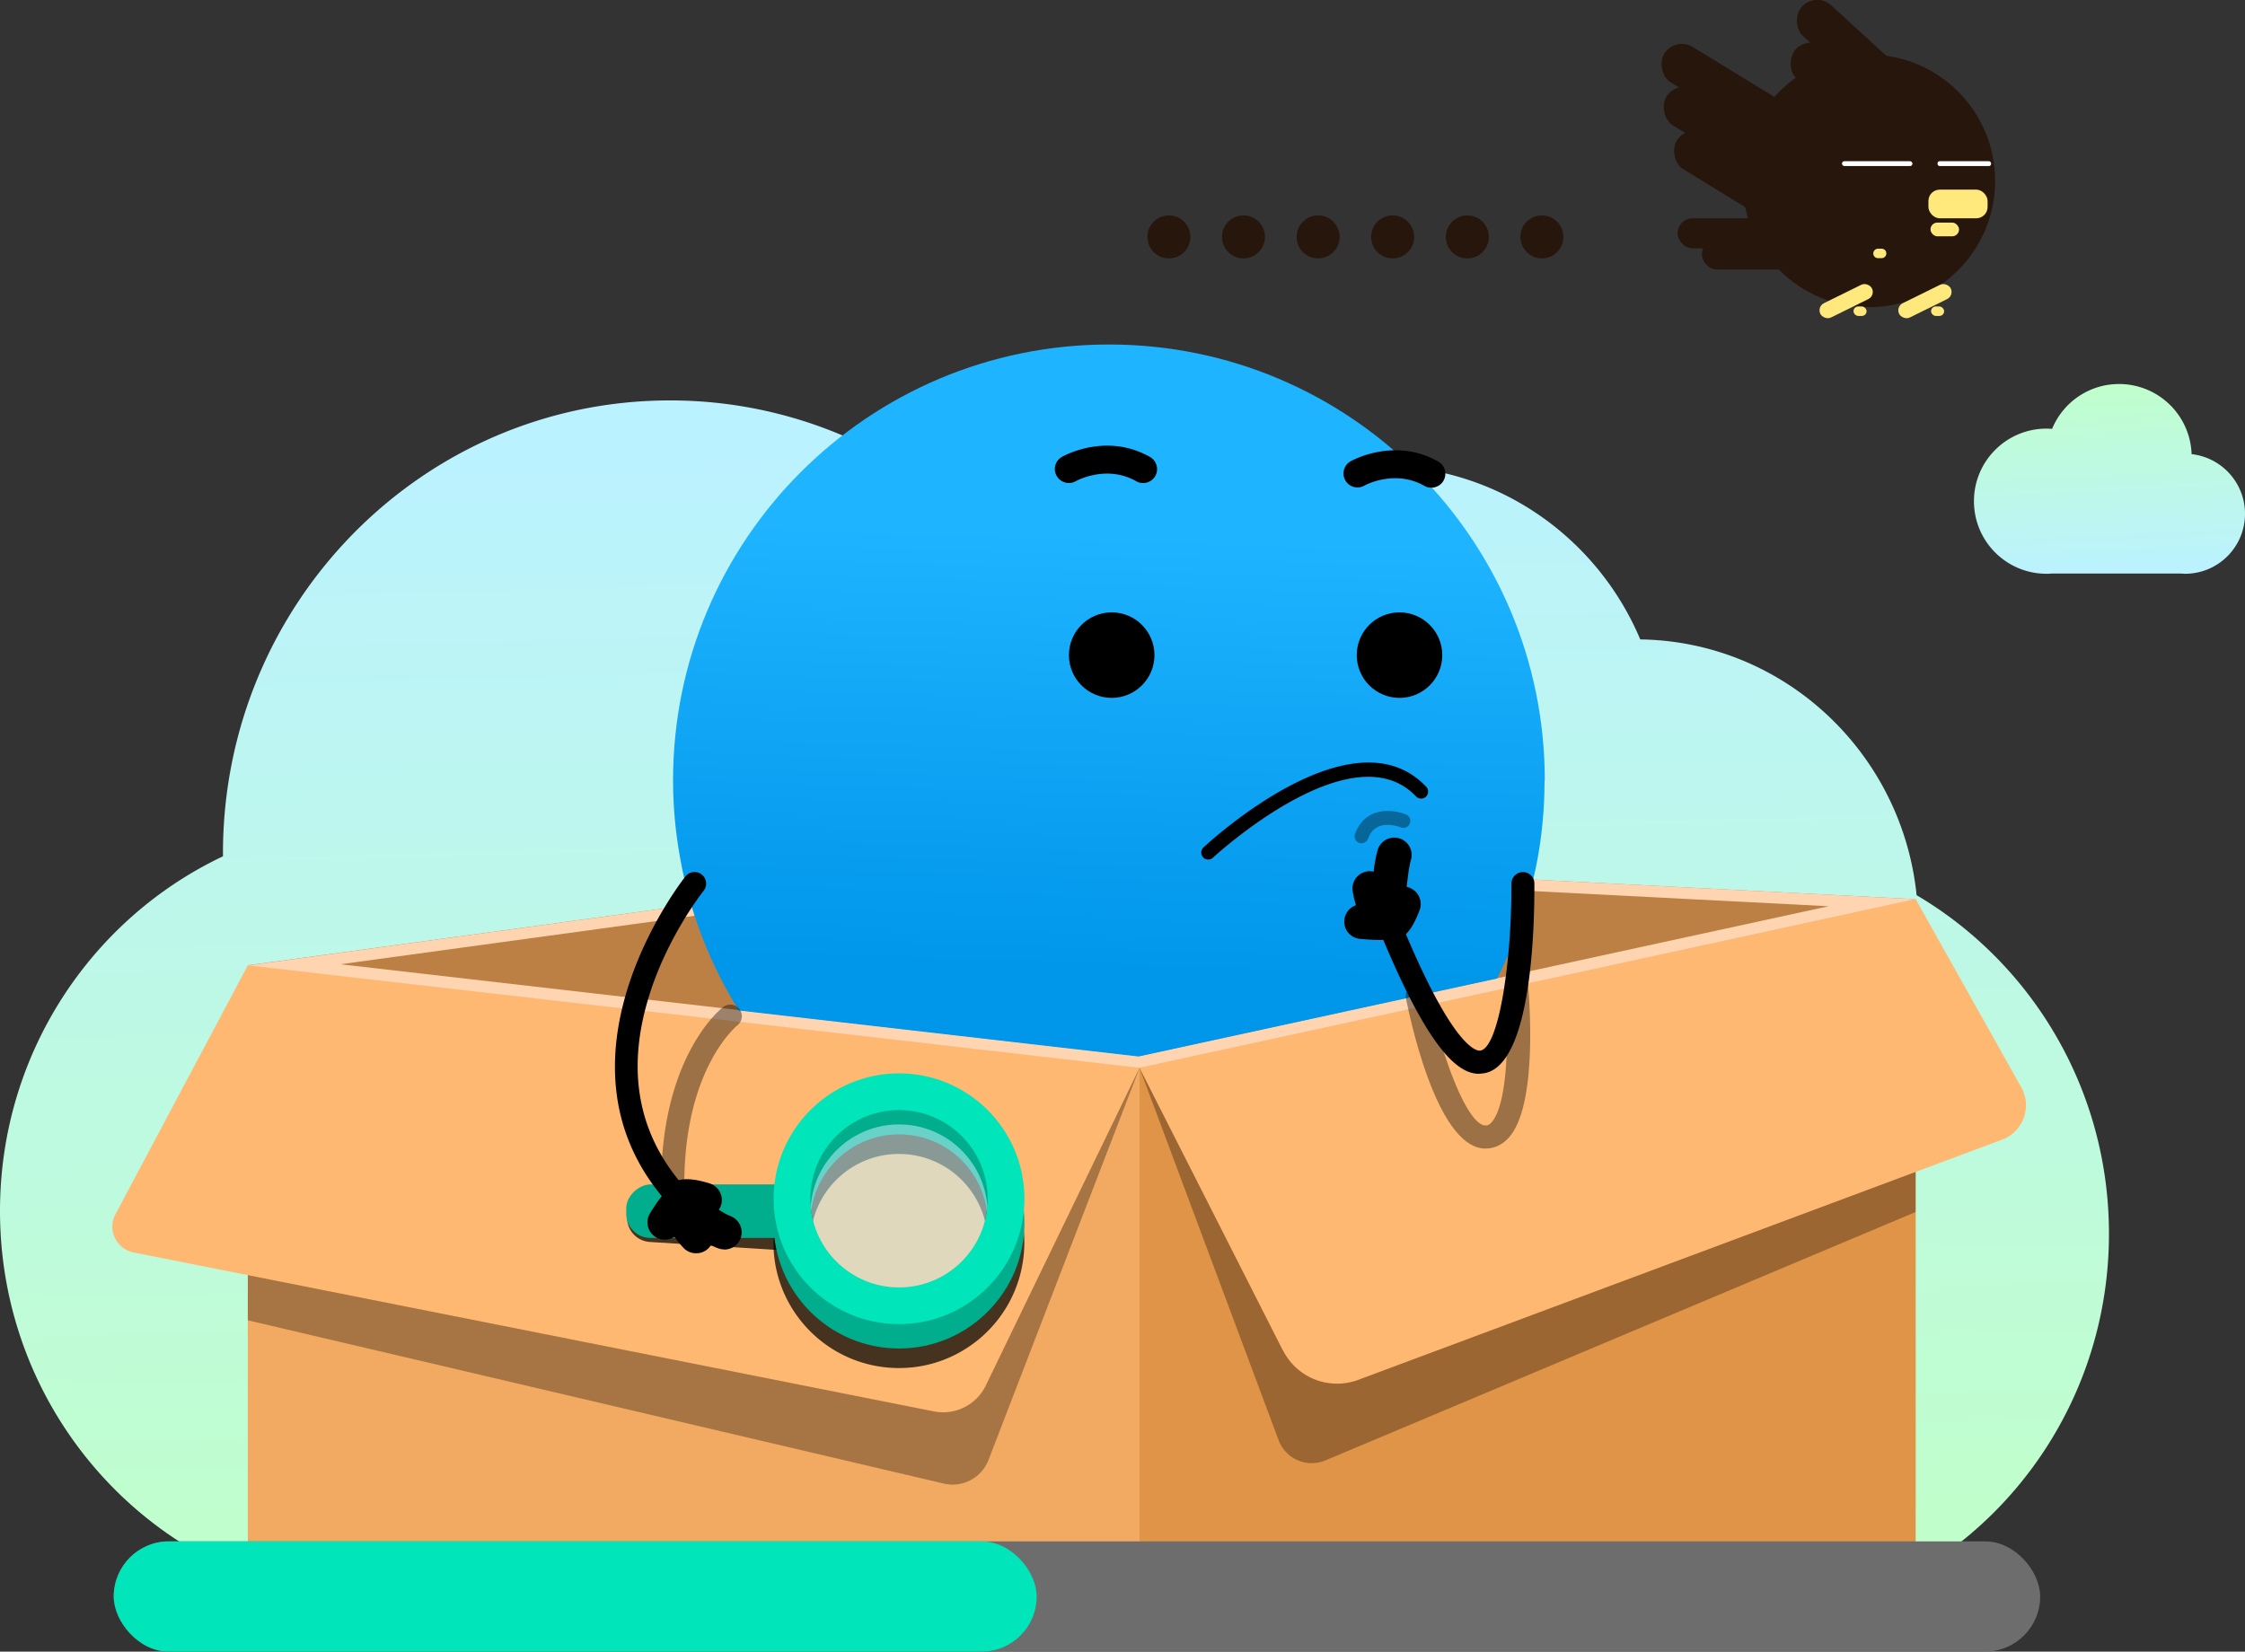 <svg id="Layer_2" xmlns="http://www.w3.org/2000/svg" xmlns:xlink="http://www.w3.org/1999/xlink" viewBox="0 0 194.23 142.92"><rect x="0" y="0" width="194.23" height="142.92" fill="#333333" stroke="none"/><defs><linearGradient id="linear-gradient" x1="92.06" y1="137.37" x2="89.45" y2="38.6" gradientUnits="userSpaceOnUse"><stop offset=".01" stop-color="#c0ffca"/><stop offset="1" stop-color="#bbf2ff"/></linearGradient><linearGradient id="linear-gradient-2" x1="182" y1="32.68" x2="182.76" y2="49.46" xlink:href="#linear-gradient"/><linearGradient id="linear-gradient-3" x1="96.64" y1="46.22" x2="95.36" y2="83.98" gradientUnits="userSpaceOnUse"><stop offset="0" stop-color="#1fb4ff"/><stop offset="1" stop-color="#0096ea"/></linearGradient><style>.cls-11,.cls-12,.cls-15,.cls-16,.cls-17,.cls-18,.cls-6,.cls-7,.cls-9{stroke-width:0}.cls-6{fill:#ffb871}.cls-7{opacity:.73}.cls-11,.cls-12,.cls-7{fill:#000}.cls-9{fill:#ffe97d}.cls-12{opacity:.31}.cls-19{opacity:.39}.cls-15{fill:#00e5b9}.cls-16{fill:#fff}.cls-17{fill:#26160c}.cls-18{fill:#00ad8c}</style></defs><g id="Layer_2-2"><path d="M165.82 77.47c-1.26-12.33-11.46-21.96-23.91-22.14-3.72-8.83-12.37-15.02-22.45-15.02-4.33 0-8.39 1.15-11.91 3.15a38.096 38.096 0 0 0-20.36-5.87c-3.85 0-7.57.58-11.08 1.64a38.099 38.099 0 0 0-18.15-4.58c-21.36 0-38.67 17.54-38.67 39.19v.26C7.9 79.49 0 91.2 0 104.79c0 18.71 14.97 33.88 33.44 33.88h104.34c3.51 1.27 7.3 1.97 11.24 1.97 18.47 0 33.44-15.17 33.44-33.88 0-12.5-6.69-23.42-16.63-29.29Z" style="fill:url(#linear-gradient);stroke-width:0"/><path d="M189.61 39.3a6.28 6.28 0 0 0-6.27-6.07c-2.62 0-4.86 1.6-5.8 3.88-.16-.01-.32-.02-.48-.02-3.47 0-6.28 2.81-6.28 6.28s2.81 6.28 6.28 6.28c.14 0 .28 0 .42-.02h11.17c.13 0 .26.02.39.02 2.87 0 5.19-2.32 5.19-5.19 0-2.67-2.02-4.87-4.61-5.16Z" style="fill:url(#linear-gradient-2);stroke-width:0"/><path style="fill:#bc8044;stroke-width:0" d="m21.44 83.53 69.8-9.54 74.5 3.82-67.15 14.6-77.15-8.88z"/><path style="fill:#f2a961;stroke-width:0" d="M21.44 137.24V83.53l77.15 8.88v45.27l-77.15-.44z"/><path class="cls-12" d="M21.44 99.43v14.82l60.22 14.13c1.61.38 3.26-.49 3.86-2.04l13.07-33.93-77.15 7.02Z"/><path class="cls-6" d="m21.44 83.53 77.15 8.87-13.3 27.49a4.101 4.101 0 0 1-4.5 2.24l-69.23-13.75c-1.5-.3-2.29-1.96-1.57-3.31l11.46-21.55Z"/><path style="fill:#e09448;stroke-width:0" d="M98.59 137.68V92.41l67.15-14.6v59.87H98.59z"/><path class="cls-12" d="m98.59 92.41 12.03 32.21a3.06 3.06 0 0 0 4.06 1.75l51.05-21.49V94.52l-67.15-2.11Z"/><path class="cls-6" d="m110.99 116.86-12.4-24.45 67.15-14.6 9.13 16.27c.96 1.7.17 3.86-1.66 4.54l-55.69 20.78a5.24 5.24 0 0 1-6.52-2.55Z"/><rect x="9.84" y="133.38" width="166.67" height="9.54" rx="4.77" ry="4.77" style="stroke-width:0;fill:#6d6d6d"/><rect class="cls-7" x="59.43" y="98.01" width="4.63" height="14.97" rx="2.09" ry="2.09" transform="rotate(93.59 61.744 105.497)"/><path class="cls-7" d="M78.45 96.7c-5.98-.38-11.13 4.17-11.51 10.15s4.17 11.13 10.15 11.51 11.13-4.17 11.51-10.15c.38-5.98-4.17-11.13-10.15-11.51Zm-1.16 18.48a7.667 7.667 0 0 1-7.17-8.14c.27-4.23 3.91-7.44 8.14-7.17s7.44 3.91 7.17 8.14a7.667 7.667 0 0 1-8.14 7.17Z"/><rect class="cls-18" x="59.34" y="97.32" width="4.63" height="14.97" rx="2.09" ry="2.09" transform="rotate(90 61.66 104.81)"/><path class="cls-18" d="M77.78 94.99c-5.99 0-10.85 4.86-10.85 10.85s4.86 10.85 10.85 10.85c5.99 0 10.85-4.86 10.85-10.85 0-5.99-4.86-10.85-10.85-10.85Zm0 18.51c-4.24 0-7.67-3.43-7.67-7.67s3.43-7.67 7.67-7.67 7.67 3.43 7.67 7.67-3.43 7.67-7.67 7.67Z"/><path class="cls-15" d="M77.78 92.88c-5.99 0-10.85 4.86-10.85 10.85 0 5.99 4.86 10.85 10.85 10.85 5.99 0 10.85-4.86 10.85-10.85 0-5.99-4.86-10.85-10.85-10.85Zm0 18.52c-4.24 0-7.67-3.43-7.67-7.67s3.43-7.67 7.67-7.67 7.67 3.43 7.67 7.67-3.43 7.67-7.67 7.67Z"/><path d="M77.78 97.3c-4.03 0-7.32 3.1-7.64 7.05.32 3.94 3.61 7.05 7.64 7.05 4.03 0 7.32-3.1 7.64-7.05-.32-3.94-3.61-7.05-7.64-7.05Z" style="fill:#c5f4ff;opacity:.53;stroke-width:0"/><path d="m91.28 74.99 66.92 3.43-59.66 12.97-69.09-7.95 61.83-8.46m-.04-.99-69.8 9.55 77.15 8.87 67.15-14.6-74.5-3.82Z" style="fill:#ffd4b0;stroke-width:0"/><path d="M133.63 67.53c0 2.52-.24 5-.72 7.39-.07.29-.13.59-.2.89-.05.25-.12.49-.17.74-.69 2.85-1.71 5.57-3.02 8.12L98.5 91.42l-34.58-3.98c-1.8-2.88-3.21-6.02-4.19-9.36v-.05c-.38-1.25-.67-2.54-.9-3.85-.39-2.16-.6-4.38-.6-6.65 0-20.83 16.88-37.72 37.72-37.72s37.7 16.89 37.7 37.72Z" style="fill:url(#linear-gradient-3);stroke-width:0"/><path class="cls-11" d="M58.85 104.81c-.27 0-.53-.11-.73-.32-11.66-12.44 1.06-28.5 1.19-28.66a1.002 1.002 0 1 1 1.56 1.26c-.03.04-3.04 3.81-4.66 8.92-2.13 6.7-.99 12.46 3.38 17.11.38.4.36 1.04-.05 1.41-.19.18-.44.27-.68.27Z"/><path class="cls-11" d="M62.66 108.12c-.17 0-.34-.03-.51-.09-.9-.32-2.16-1.18-3.1-1.88-.09.15-.18.28-.25.4-.43.71-1.35.93-2.06.51-.71-.43-.94-1.35-.51-2.06.08-.14.82-1.35 1.46-2 .54-.56 1.42-.61 2.03-.12 1 .82 2.73 2.08 3.45 2.34.78.28 1.19 1.14.91 1.92-.22.61-.8.99-1.41.99Z"/><path class="cls-11" d="M60.22 108.45c-.4 0-.8-.16-1.1-.48-1.9-2.04-1.85-3.76-1.76-4.35.05-.43.27-.84.63-1.13.88-.71 2.21-.45 3.39-.09.79.24 1.24 1.07 1.01 1.87-.21.69-.87 1.12-1.55 1.07.13.18.29.38.49.59a1.5 1.5 0 0 1-.07 2.12c-.29.27-.66.4-1.02.4ZM104.53 74.38c-.16 0-.32-.06-.44-.19a.613.613 0 0 1 .03-.86c.53-.49 12.94-11.95 19.27-5.25.23.24.22.63-.02.86s-.62.22-.86-.02c-5.51-5.83-17.45 5.19-17.57 5.3a.59.59 0 0 1-.41.16Z"/><circle class="cls-11" cx="96.18" cy="56.69" r="3.7"/><circle class="cls-11" cx="121.08" cy="56.69" r="3.7"/><path class="cls-11" d="M123.82 42.2c-.2 0-.41-.05-.59-.16-2.6-1.47-5.2-.02-5.22 0a1.21 1.21 0 0 1-1.2-2.1c.15-.09 3.83-2.15 7.62 0 .58.33.79 1.07.46 1.65-.22.39-.63.61-1.05.61ZM98.9 41.8c-.2 0-.41-.05-.6-.16-2.57-1.45-5.12-.06-5.23 0-.58.33-1.32.12-1.65-.46-.33-.58-.13-1.31.45-1.64.15-.09 3.83-2.15 7.62 0 .58.33.79 1.07.46 1.65-.22.39-.63.61-1.05.61Z"/><rect class="cls-17" x="153.75" y="4.26" width="16.23" height="3.61" rx="1.8" ry="1.8" transform="rotate(42.53 161.867 6.075)"/><rect class="cls-17" x="153.22" y="7.96" width="16.23" height="3.61" rx="1.8" ry="1.8" transform="rotate(42.53 161.333 9.76)"/><rect class="cls-17" x="153.38" y="11.84" width="16.23" height="3.61" rx="1.8" ry="1.8" transform="rotate(42.53 161.5 13.645)"/><circle class="cls-17" cx="161.68" cy="15.65" r="10.93"/><rect class="cls-9" x="166.84" y="16.41" width="5.12" height="2.48" rx=".98" ry=".98"/><rect class="cls-16" x="159.36" y="13.95" width="6.1" height=".42" rx=".21" ry=".21"/><rect class="cls-16" x="167.63" y="13.95" width="4.63" height=".42" rx=".18" ry=".18"/><rect class="cls-17" x="145.14" y="18.89" width="10.5" height="2.6" rx="1.3" ry="1.3"/><rect class="cls-17" x="147.24" y="20.72" width="10.5" height="2.6" rx="1.3" ry="1.3"/><rect class="cls-17" x="142.78" y="7.1" width="16.23" height="3.61" rx="1.8" ry="1.8" transform="rotate(31.48 150.901 8.906)"/><rect class="cls-17" x="142.97" y="10.82" width="16.23" height="3.61" rx="1.8" ry="1.8" transform="rotate(31.48 151.088 12.626)"/><rect class="cls-17" x="143.87" y="14.61" width="16.23" height="3.61" rx="1.8" ry="1.8" transform="rotate(31.48 151.983 16.414)"/><rect class="cls-9" x="157.23" y="25.36" width="4.98" height="1.38" rx=".69" ry=".69" transform="rotate(-26.27 159.737 26.046)"/><rect class="cls-9" x="164.05" y="25.36" width="4.98" height="1.38" rx=".69" ry=".69" transform="rotate(-26.27 166.558 26.056)"/><rect class="cls-9" x="160.36" y="26.52" width="1.13" height=".82" rx=".41" ry=".41"/><rect class="cls-9" x="167.07" y="26.52" width="1.13" height=".82" rx=".41" ry=".41"/><rect class="cls-9" x="167.02" y="19.26" width="2.47" height="1.19" rx=".6" ry=".6"/><rect class="cls-15" x="9.84" y="133.38" width="79.85" height="9.54" rx="4.77" ry="4.77"/><path class="cls-11" d="M127.96 92.92c-1.76 0-4.35-1.91-8.72-12.65a.998.998 0 1 1 1.85-.75c4.68 11.5 6.77 11.44 7 11.39 1.62-.32 2.71-7.87 2.67-14.44 0-.55.44-1 .99-1.01.55 0 1 .44 1 .99.02 3.65-.22 15.6-4.28 16.41-.17.03-.34.05-.52.05Z"/><path class="cls-11" d="M119.37 81.34c-.79 0-1.62-.09-1.74-.1-.82-.09-1.42-.83-1.32-1.66.09-.82.83-1.41 1.66-1.33.16.02.36.04.58.05.12-1.54.33-3.79.65-4.78.25-.79 1.1-1.22 1.89-.97.79.25 1.22 1.1.97 1.89-.25.77-.51 3.66-.61 5.46-.04.73-.6 1.32-1.33 1.4-.22.03-.48.04-.74.04Z"/><path class="cls-11" d="M120.27 81.42c-.31 0-.61-.08-.87-.24-.52-.29-1.92-1.3-2.37-4.05a1.49 1.49 0 0 1 1.24-1.72c.81-.13 1.59.42 1.72 1.24.05.29.11.53.17.75.38-.58 1.12-.84 1.79-.58.77.3 1.16 1.16.87 1.94-.44 1.15-1.04 2.37-2.14 2.63-.14.03-.27.05-.41.05Z"/><path class="cls-11" d="M117.8 72.98a.616.616 0 0 1-.57-.82c.31-.84.84-1.43 1.56-1.74 1.32-.57 2.8.03 2.86.06.31.13.45.48.32.79-.13.31-.48.45-.79.32-.02 0-1.08-.43-1.92-.06-.41.18-.71.52-.9 1.05-.09.24-.32.39-.57.39Z" style="opacity:.36"/><g class="cls-19"><path class="cls-11" d="M58.21 102.86h-.02c-.55-.01-.99-.47-.98-1.02.2-10.62 5.15-14.54 5.36-14.7a1.001 1.001 0 0 1 1.22 1.59c-.06.05-4.41 3.6-4.58 13.16-.01.55-.46.98-1 .98Z"/></g><g class="cls-19"><path class="cls-11" d="M128.53 99.39c-3.95 0-6.27-9.93-6.89-13-.11-.54.24-1.07.78-1.18.54-.1 1.07.24 1.18.78 1.11 5.48 3.4 11.49 4.96 11.4.12 0 .3-.05.52-.31 1.46-1.72 1.46-8.14 1.12-11.79a1 1 0 0 1 .9-1.09c.54-.08 1.04.35 1.09.9.1 1.05.89 10.35-1.59 13.27-.52.61-1.18.96-1.9 1.01h-.17Z"/></g><path class="cls-9" d="M162.79 21.52h-.31c-.22 0-.41.18-.41.41s.18.41.41.41h.31c.22 0 .41-.18.41-.41s-.18-.41-.41-.41Z"/><circle class="cls-17" cx="101.13" cy="20.5" r="1.86"/><circle class="cls-17" cx="107.58" cy="20.5" r="1.86"/><circle class="cls-17" cx="114.04" cy="20.5" r="1.86"/><circle class="cls-17" cx="120.49" cy="20.5" r="1.86"/><circle class="cls-17" cx="126.95" cy="20.5" r="1.86"/><circle class="cls-17" cx="133.4" cy="20.5" r="1.86"/></g></svg>